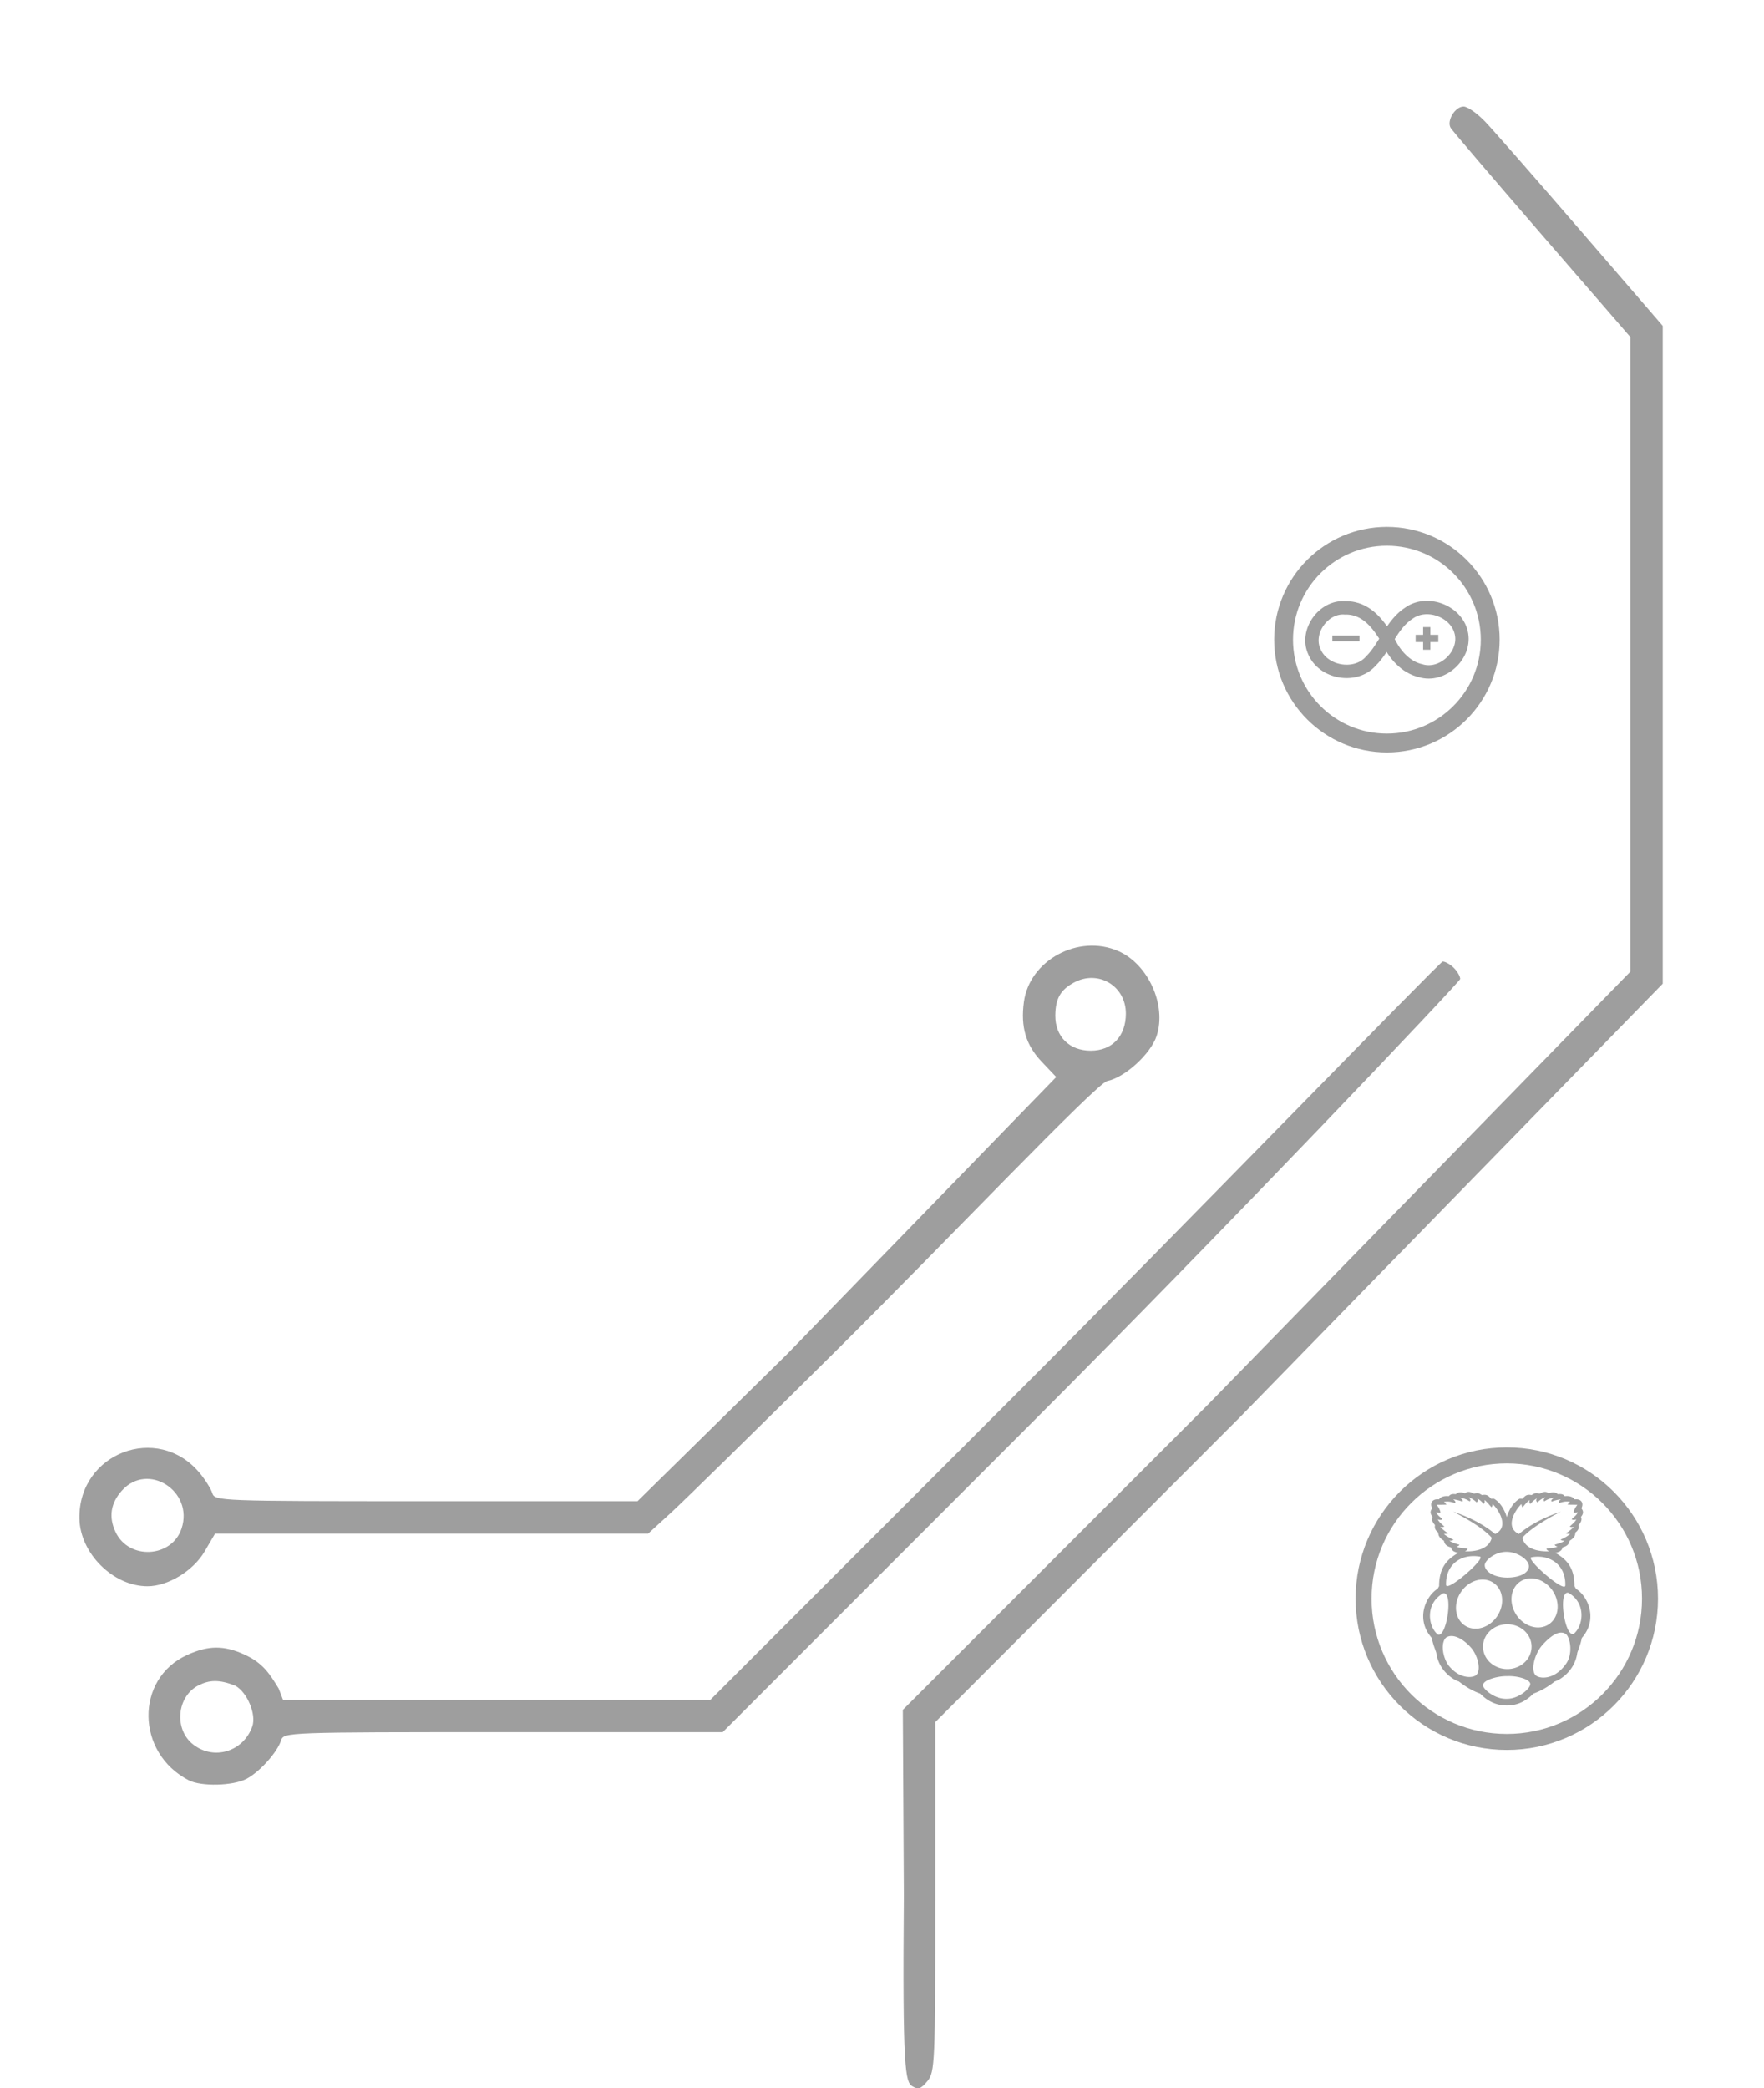<?xml version="1.0" encoding="UTF-8" standalone="no"?>
<svg
   xmlns:dc="http://purl.org/dc/elements/1.1/"
   xmlns:cc="http://creativecommons.org/ns#"
   xmlns:rdf="http://www.w3.org/1999/02/22-rdf-syntax-ns#"
   xmlns:svg="http://www.w3.org/2000/svg"
   xmlns="http://www.w3.org/2000/svg"
   xmlns:sodipodi="http://sodipodi.sourceforge.net/DTD/sodipodi-0.dtd"
   xmlns:inkscape="http://www.inkscape.org/namespaces/inkscape"
   width="358.141mm"
   height="423.818mm"
   viewBox="0 0 358.141 423.818"
   version="1.1"
   id="svg1897"
   sodipodi:docname="test - Copy (2).svg"
   inkscape:version="1.0 (4035a4fb49, 2020-05-01)">
  <defs
     id="defs1891">
    <mask
       id="mask-powermask-path-effect1701"
       maskUnits="userSpaceOnUse">
      <path
         d="M -165.311,-115.161 H 141.141 v 358.354 h -306.453 z"
         style="fill:#ffffff;fill-opacity:1"
         id="mask-powermask-path-effect1701_box" />
      <path
         d="m 98.402,-114.16 c -0.699,0.014 -1.249,0.41 -1.848,1.01 -0.555,0.555 -1.01,1.606 -1.01,2.335 0,0.729 8.33,10.945 18.513,22.703 l 18.513,21.378 V -0.626 65.483 L 69.457,128.616 6.345,191.748 c 0.581,17.741 0.153,33.913 2.163,46.097 0.63,3.817 5.329,4.348 5.329,4.348 0.449,-17.014 0.073,-30.649 0.081,-47.951 L 77.029,131.135 140.141,68.027 140.128,-0.557 140.114,-69.141 120.647,-91.65 v 0 C 105.296,-109.401 100.897,-114.212 98.4,-114.16 Z M 21.312,60.033 c -4.169,-0.003 -8.257,1.724 -10.987,4.969 -4.854,5.769 -4.655,14.175 0.46,19.407 l 2.597,2.656 -30.231,30.24 -30.232,30.24 h -44.291 -44.291 l -1.053,-2.541 c -1.366,-3.299 -5.127,-6.421 -9.206,-7.643 -12.887,-3.861 -23.829,12.154 -15.461,22.63 3.595,4.5 7.333,6.229 12.622,5.839 5.141,-0.379 9.728,-3.42 11.841,-7.85 l 1.365,-2.861 h 45.481 45.481 l 33.277,-33.239 C 12.94,97.65 22.479,88.639 23.872,88.639 c 2.932,0 6.547,-2.206 9.099,-5.551 5.078,-6.658 2.952,-17.003 -4.344,-21.135 -2.284,-1.294 -4.814,-1.918 -7.315,-1.92 z m 73.009,3.362 c -1.166,0 -22.246,20.521 -64.835,63.112 l -63.108,63.112 h -43.913 -43.913 l -0.572,-1.893 c -0.731,-2.419 -4.355,-6.329 -7.284,-7.859 -1.25,-0.653 -3.817,-1.188 -5.707,-1.188 -14.586,0 -20.469,18.103 -8.594,26.449 6.97,4.899 17.429,2.394 20.965,-5.021 l 1.39,-2.915 h 45.062 45.061 L 33.47,132.615 C 68.999,97.097 98.068,67.447 98.068,66.726 c 0,-0.721 -0.454,-1.766 -1.01,-2.322 -0.555,-0.555 -1.787,-1.01 -2.737,-1.01 z M 21.075,67.094 c 1.64,-0.003 3.321,0.691 4.931,2.09 3.791,3.292 3.172,9.227 -1.198,11.487 -3.542,1.832 -5.687,1.52 -8.43,-1.223 -3.029,-3.029 -3.242,-6.669 -0.566,-9.663 1.596,-1.787 3.404,-2.686 5.263,-2.69 z M -149.771,144.18 c 3.709,-0.089 7.172,2.747 7.172,7.15 0,4.104 -3.049,7.153 -7.153,7.153 -6.53,0 -9.682,-7.834 -4.926,-12.242 1.485,-1.376 3.221,-2.021 4.907,-2.061 z m 14.543,41.704 c 3.612,-0.052 6.934,2.759 6.934,7.287 0,7.232 -8.74,9.937 -13.227,4.093 -1.674,-2.181 -1.274,-6.498 0.814,-8.778 1.614,-1.762 3.586,-2.575 5.478,-2.602 z"
         style="fill:none;fill-opacity:1;stroke:#000000;stroke-width:3;stroke-miterlimit:4;stroke-dasharray:none;stroke-opacity:0.992"
         id="path1699"
         sodipodi:nodetypes="cssccccccscccccccsccsccccccccssscccccsssssscccccssscccccssscsssscssssssssss" />
    </mask>
    <clipPath
       clipPathUnits="userSpaceOnUse"
       id="clipPath2533">
      <g
         id="g2539"
         style="display:none">
        <path
           style="color:#000000;font-style:normal;font-variant:normal;font-weight:normal;font-stretch:normal;font-size:medium;line-height:normal;font-family:sans-serif;font-variant-ligatures:normal;font-variant-position:normal;font-variant-caps:normal;font-variant-numeric:normal;font-variant-alternates:normal;font-variant-east-asian:normal;font-feature-settings:normal;font-variation-settings:normal;text-indent:0;text-align:start;text-decoration:none;text-decoration-line:none;text-decoration-style:solid;text-decoration-color:#000000;letter-spacing:normal;word-spacing:normal;text-transform:none;writing-mode:lr-tb;direction:ltr;text-orientation:mixed;dominant-baseline:auto;baseline-shift:baseline;text-anchor:start;white-space:normal;shape-padding:0;shape-margin:0;inline-size:0;clip-rule:nonzero;display:inline;overflow:visible;visibility:visible;isolation:auto;mix-blend-mode:normal;color-interpolation:sRGB;color-interpolation-filters:linearRGB;solid-color:#000000;solid-opacity:1;vector-effect:none;fill:#000000;fill-opacity:1;fill-rule:nonzero;stroke:none;stroke-width:0;stroke-linecap:butt;stroke-linejoin:miter;stroke-miterlimit:4;stroke-dasharray:none;stroke-dashoffset:0;stroke-opacity:1;color-rendering:auto;image-rendering:auto;shape-rendering:auto;text-rendering:auto;enable-background:accumulate;stop-color:#000000;stop-opacity:1"
           d="m 98.402,-114.16 c -0.699,0.014 -1.249,0.41 -1.848,1.01 -0.555,0.555 -1.01,1.606 -1.01,2.335 0,0.729 8.33,10.945 18.513,22.703 l 18.513,21.378 V -0.626 65.483 L 69.457,128.616 6.345,191.748 c 0.581,17.741 0.153,33.913 2.163,46.097 0.63,3.817 5.329,4.348 5.329,4.348 0.449,-17.014 0.073,-30.649 0.081,-47.951 L 77.03,131.135 140.141,68.027 140.128,-0.557 140.114,-69.141 120.647,-91.65 v 0 C 105.296,-109.401 100.897,-114.212 98.4,-114.16 Z M 21.312,60.033 c -4.169,-0.003 -8.257,1.724 -10.987,4.969 -4.854,5.769 -4.655,14.175 0.46,19.407 l 2.597,2.656 -30.231,30.24 -30.232,30.24 h -44.291 -44.291 l -1.053,-2.541 c -1.366,-3.299 -5.127,-6.421 -9.206,-7.643 -12.887,-3.861 -23.829,12.154 -15.461,22.63 3.595,4.5 7.333,6.229 12.622,5.839 5.141,-0.379 9.728,-3.42 11.841,-7.85 l 1.365,-2.861 h 45.481 45.481 l 33.277,-33.239 c 24.256,-24.228 33.795,-33.239 35.188,-33.239 2.932,0 6.547,-2.206 9.099,-5.551 5.078,-6.658 2.952,-17.003 -4.344,-21.135 -2.284,-1.294 -4.814,-1.918 -7.315,-1.92 z m 73.009,3.362 c -1.166,0 -22.246,20.521 -64.835,63.112 l -63.108,63.112 h -43.913 -43.913 l -0.572,-1.893 c -0.731,-2.419 -4.355,-6.329 -7.284,-7.859 -1.25,-0.653 -3.817,-1.188 -5.707,-1.188 -14.586,0 -20.469,18.103 -8.594,26.449 6.97,4.899 17.429,2.394 20.965,-5.021 l 1.39,-2.915 h 45.062 45.061 l 64.597,-64.577 c 35.529,-35.517 64.597,-65.168 64.597,-65.889 0,-0.721 -0.454,-1.766 -1.01,-2.322 -0.555,-0.555 -1.787,-1.01 -2.737,-1.01 z m -73.246,3.7 c 1.64,-0.003 3.321,0.691 4.931,2.09 3.791,3.292 3.172,9.227 -1.198,11.487 -3.542,1.832 -5.687,1.52 -8.43,-1.223 -3.029,-3.029 -3.242,-6.669 -0.566,-9.663 1.596,-1.787 3.404,-2.686 5.263,-2.69 z M -149.771,144.18 c 3.709,-0.089 7.172,2.747 7.172,7.15 0,4.104 -3.049,7.153 -7.153,7.153 -6.53,0 -9.682,-7.834 -4.926,-12.242 1.485,-1.376 3.221,-2.021 4.907,-2.061 z m 14.543,41.704 c 3.612,-0.052 6.934,2.759 6.934,7.287 0,7.232 -8.74,9.937 -13.227,4.093 -1.674,-2.181 -1.274,-6.498 0.814,-8.778 1.614,-1.762 3.586,-2.575 5.478,-2.602 z"
           id="path2535" />
        <path
           style="color:#000000;font-style:normal;font-variant:normal;font-weight:normal;font-stretch:normal;font-size:medium;line-height:normal;font-family:sans-serif;font-variant-ligatures:normal;font-variant-position:normal;font-variant-caps:normal;font-variant-numeric:normal;font-variant-alternates:normal;font-variant-east-asian:normal;font-feature-settings:normal;font-variation-settings:normal;text-indent:0;text-align:start;text-decoration:none;text-decoration-line:none;text-decoration-style:solid;text-decoration-color:#000000;letter-spacing:normal;word-spacing:normal;text-transform:none;writing-mode:lr-tb;direction:ltr;text-orientation:mixed;dominant-baseline:auto;baseline-shift:baseline;text-anchor:start;white-space:normal;shape-padding:0;shape-margin:0;inline-size:0;clip-rule:nonzero;display:inline;overflow:visible;visibility:visible;isolation:auto;mix-blend-mode:normal;color-interpolation:sRGB;color-interpolation-filters:linearRGB;solid-color:#000000;solid-opacity:1;vector-effect:none;fill:#000000;fill-opacity:1;fill-rule:nonzero;stroke:none;stroke-width:0;stroke-linecap:butt;stroke-linejoin:miter;stroke-miterlimit:4;stroke-dasharray:none;stroke-dashoffset:0;stroke-opacity:1;color-rendering:auto;image-rendering:auto;shape-rendering:auto;text-rendering:auto;enable-background:accumulate;stop-color:#000000;stop-opacity:1"
           d="m 98.4,-114.176 v 0.002 c -0.704,0.015 -1.258,0.412 -1.857,1.012 -0.559,0.559 -1.016,1.612 -1.016,2.348 0,0.053 0.034,0.133 0.098,0.252 0.064,0.118 0.159,0.273 0.283,0.459 0.248,0.373 0.614,0.878 1.084,1.5 0.94,1.244 2.299,2.956 3.977,5.014 3.356,4.115 7.985,9.609 13.076,15.488 l 18.508,21.373 V -0.627 65.477 L 69.445,128.604 6.328,191.742 v 0.006 c 0.581,17.74 0.153,33.913 2.164,46.1 0.316,1.915 1.654,3.006 2.91,3.617 1.256,0.611 2.434,0.744 2.434,0.744 l 0.018,0.002 v -0.018 c 0.449,-17.012 0.072,-30.646 0.08,-47.943 L 77.041,131.146 140.158,68.033 140.145,-0.557 140.131,-69.146 120.658,-91.66 c -7.675,-8.875 -12.612,-14.516 -15.943,-17.932 -1.666,-1.708 -2.931,-2.86 -3.936,-3.582 -1.004,-0.722 -1.748,-1.014 -2.377,-1.002 -4.39e-4,1e-5 -0.002,-1e-5 -0.002,0 z m 0,0.031 h 0.002 c 0.619,-0.012 1.358,0.276 2.359,0.996 1.002,0.72 2.265,1.871 3.93,3.578 3.33,3.415 8.268,9.055 15.943,17.93 l 19.463,22.506 0.014,68.578 0.014,68.578 L 77.018,131.123 13.902,194.236 v 0.006 c -0.008,17.294 0.366,30.927 -0.082,47.93 -0.019,-0.002 -1.164,-0.133 -2.404,-0.736 C 10.165,240.827 8.837,239.744 8.523,237.842 6.514,225.662 6.942,209.493 6.361,191.754 L 69.469,128.627 132.586,65.49 V -0.627 -66.74 l -18.518,-21.383 c -5.091,-5.879 -9.719,-11.372 -13.074,-15.486 -1.678,-2.057 -3.037,-3.77 -3.977,-5.014 -0.47,-0.622 -0.835,-1.126 -1.082,-1.498 -0.124,-0.186 -0.218,-0.338 -0.281,-0.455 -0.063,-0.117 -0.094,-0.2 -0.094,-0.238 0,-0.722 0.453,-1.773 1.004,-2.324 0.598,-0.598 1.143,-0.991 1.836,-1.006 z M 21.312,60.018 c -4.173,-0.003 -8.267,1.724 -11,4.973 -4.859,5.775 -4.66,14.192 0.461,19.43 l 2.586,2.643 -30.221,30.23 -30.227,30.234 h -44.283 -44.281 l -1.049,-2.531 c -1.369,-3.305 -5.131,-6.429 -9.215,-7.652 -12.901,-3.865 -23.856,12.167 -15.479,22.654 3.597,4.502 7.342,6.236 12.635,5.846 5.147,-0.379 9.738,-3.422 11.854,-7.857 l 1.361,-2.854 h 45.471 45.488 l 33.281,-33.244 C 0.823,109.775 9.273,101.467 14.863,96.186 c 2.795,-2.64 4.875,-4.525 6.344,-5.748 0.734,-0.611 1.317,-1.056 1.758,-1.35 0.441,-0.293 0.741,-0.434 0.906,-0.434 2.94,0 6.559,-2.208 9.113,-5.557 5.084,-6.666 2.955,-17.021 -4.35,-21.158 -2.282,-1.292 -4.808,-1.915 -7.307,-1.92 v -0.002 z m 0,0.031 c 2.499,0.002 5.025,0.626 7.307,1.918 7.287,4.127 9.412,14.462 4.34,21.111 -2.549,3.342 -6.164,5.545 -9.088,5.545 -0.183,0 -0.483,0.143 -0.926,0.438 -0.442,0.294 -1.023,0.742 -1.758,1.354 -1.47,1.224 -3.552,3.107 -6.348,5.748 -5.591,5.281 -14.04,13.591 -26.168,25.705 l -33.271,33.234 h -45.475 -45.49 l -1.369,2.871 c -2.11,4.424 -6.693,7.461 -11.828,7.84 -5.285,0.39 -9.015,-1.337 -12.607,-5.834 -8.359,-10.464 2.57,-26.46 15.443,-22.604 4.075,1.221 7.832,4.34 9.195,7.633 l 1.057,2.553 h 44.303 44.297 l 30.236,-30.246 30.242,-30.25 -2.607,-2.668 C 5.688,79.171 5.489,70.775 10.338,65.012 13.065,61.771 17.148,60.046 21.312,60.049 Z m 73.008,3.33 c -0.042,0 -0.098,0.02 -0.174,0.061 -0.076,0.041 -0.172,0.101 -0.287,0.182 -0.229,0.161 -0.536,0.404 -0.922,0.727 -0.772,0.645 -1.857,1.612 -3.26,2.906 C 86.872,69.843 82.796,73.74 77.426,78.967 66.686,89.421 50.769,105.199 29.475,126.494 l -63.104,63.107 h -43.906 -43.9 l -0.568,-1.881 c -0.367,-1.214 -1.458,-2.797 -2.822,-4.27 -1.365,-1.472 -3.004,-2.833 -4.471,-3.6 -1.255,-0.655 -3.821,-1.189 -5.713,-1.189 -7.3,0 -12.425,4.531 -14.236,10.105 -1.812,5.575 -0.31,12.196 5.633,16.373 6.979,4.905 17.448,2.398 20.988,-5.027 l 1.385,-2.906 h 45.053 45.066 l 64.604,-64.58 c 17.764,-17.759 33.913,-34.052 45.621,-45.994 5.854,-5.971 10.599,-10.855 13.879,-14.291 1.64,-1.718 2.915,-3.074 3.779,-4.023 0.432,-0.475 0.761,-0.847 0.982,-1.113 0.111,-0.133 0.195,-0.239 0.252,-0.318 0.028,-0.039 0.05,-0.071 0.064,-0.098 0.015,-0.026 0.023,-0.045 0.023,-0.062 0,-0.728 -0.456,-1.775 -1.016,-2.334 -0.561,-0.561 -1.793,-1.014 -2.748,-1.014 z m 0,0.031 c 0.945,0 2.176,0.456 2.727,1.006 0.551,0.551 1.004,1.596 1.004,2.311 0,0.005 -0.004,0.022 -0.018,0.047 -0.014,0.024 -0.035,0.057 -0.062,0.096 -0.056,0.078 -0.139,0.182 -0.25,0.314 -0.221,0.265 -0.552,0.639 -0.984,1.113 -0.864,0.949 -2.137,2.305 -3.777,4.023 -3.28,3.436 -8.025,8.32 -13.879,14.291 -11.708,11.942 -27.857,28.234 -45.621,45.992 l -64.592,64.572 H -76.188 -121.26 l -1.395,2.924 c -3.531,7.405 -13.979,9.907 -20.941,5.014 -5.932,-4.169 -7.427,-10.773 -5.619,-16.336 1.808,-5.563 6.919,-10.082 14.205,-10.082 1.886,0 4.454,0.535 5.699,1.186 1.462,0.764 3.098,2.122 4.461,3.592 1.363,1.47 2.451,3.053 2.814,4.258 l 0.576,1.904 h 43.924 43.92 l 63.113,-63.117 c 21.294,-21.296 37.212,-37.073 47.951,-47.527 5.37,-5.227 9.445,-9.124 12.25,-11.713 1.403,-1.295 2.487,-2.262 3.258,-2.906 0.385,-0.322 0.692,-0.562 0.92,-0.723 0.114,-0.08 0.209,-0.14 0.283,-0.18 0.074,-0.04 0.13,-0.059 0.16,-0.059 z m -73.246,3.668 c -1.864,0.004 -3.677,0.906 -5.275,2.695 -1.34,1.5 -1.957,3.163 -1.859,4.83 0.098,1.667 0.911,3.339 2.428,4.855 1.373,1.373 2.597,2.14 3.924,2.332 1.327,0.192 2.753,-0.189 4.525,-1.105 4.38,-2.265 5,-8.215 1.201,-11.514 -1.613,-1.401 -3.298,-2.097 -4.943,-2.094 z m 0,0.031 c 1.636,-0.003 3.313,0.689 4.922,2.086 3.783,3.286 3.165,9.206 -1.195,11.461 -1.769,0.915 -3.187,1.295 -4.504,1.104 -1.317,-0.191 -2.538,-0.954 -3.908,-2.324 -1.512,-1.512 -2.321,-3.176 -2.418,-4.834 -0.097,-1.658 0.518,-3.312 1.854,-4.807 1.594,-1.784 3.396,-2.682 5.25,-2.686 z M -149.771,144.164 c -1.69,0.041 -3.428,0.688 -4.916,2.066 -2.383,2.208 -2.785,5.276 -1.773,7.791 1.012,2.515 3.438,4.477 6.709,4.477 4.112,0 7.168,-3.056 7.168,-7.168 0,-4.412 -3.471,-7.255 -7.188,-7.166 z m 0.002,0.031 c 3.7,-0.089 7.154,2.739 7.154,7.135 0,4.096 -3.041,7.137 -7.137,7.137 -3.259,0 -5.672,-1.953 -6.68,-4.457 -1.008,-2.504 -0.608,-5.556 1.766,-7.756 1.482,-1.374 3.215,-2.018 4.896,-2.059 z m 14.541,41.674 c -1.896,0.027 -3.871,0.84 -5.488,2.605 -1.047,1.143 -1.67,2.797 -1.822,4.438 -0.152,1.64 0.165,3.267 1.006,4.361 2.247,2.927 5.562,3.715 8.314,2.863 2.752,-0.852 4.941,-3.342 4.941,-6.965 0,-4.536 -3.331,-7.355 -6.951,-7.303 z m 0,0.031 c 3.603,-0.052 6.918,2.751 6.918,7.271 0,3.61 -2.178,6.086 -4.918,6.934 -2.74,0.848 -6.04,0.067 -8.279,-2.85 -0.834,-1.086 -1.152,-2.708 -1,-4.342 0.152,-1.634 0.773,-3.279 1.814,-4.416 1.612,-1.76 3.577,-2.571 5.465,-2.598 z"
           id="path2537" />
      </g>
      <path
         class="powerclip"
         id="lpe_path-effect2541"
         d="M -169.327,-119.176 H 145.158 v 366.387 h -314.485 z m 267.728,5.016 c -0.699,0.014 -1.249,0.41 -1.848,1.01 -0.555,0.555 -1.01,1.606 -1.01,2.335 0,0.729 8.33,10.945 18.513,22.703 l 18.513,21.378 V -0.626 65.483 L 69.457,128.616 6.345,191.748 c 0.581,17.741 0.153,33.913 2.163,46.097 0.63,3.817 5.329,4.348 5.329,4.348 0.449,-17.014 0.073,-30.649 0.081,-47.951 L 77.03,131.135 140.141,68.027 140.128,-0.557 140.114,-69.141 120.647,-91.65 v 0 C 105.296,-109.401 100.897,-114.212 98.4,-114.16 Z M 21.312,60.033 c -4.169,-0.003 -8.257,1.724 -10.987,4.969 -4.854,5.769 -4.655,14.175 0.46,19.407 l 2.597,2.656 -30.231,30.24 -30.232,30.24 h -44.291 -44.291 l -1.053,-2.541 c -1.366,-3.299 -5.127,-6.421 -9.206,-7.643 -12.887,-3.861 -23.829,12.154 -15.461,22.63 3.595,4.5 7.333,6.229 12.622,5.839 5.141,-0.379 9.728,-3.42 11.841,-7.85 l 1.365,-2.861 h 45.481 45.481 l 33.277,-33.239 c 24.256,-24.228 33.795,-33.239 35.188,-33.239 2.932,0 6.547,-2.206 9.099,-5.551 5.078,-6.658 2.952,-17.003 -4.344,-21.135 -2.284,-1.294 -4.814,-1.918 -7.315,-1.92 z m 73.009,3.362 c -1.166,0 -22.246,20.521 -64.835,63.112 l -63.108,63.112 h -43.913 -43.913 l -0.572,-1.893 c -0.731,-2.419 -4.355,-6.329 -7.284,-7.859 -1.25,-0.653 -3.817,-1.188 -5.707,-1.188 -14.586,0 -20.469,18.103 -8.594,26.449 6.97,4.899 17.429,2.394 20.965,-5.021 l 1.39,-2.915 h 45.062 45.061 l 64.597,-64.577 c 35.529,-35.517 64.597,-65.168 64.597,-65.889 0,-0.721 -0.454,-1.766 -1.01,-2.322 -0.555,-0.555 -1.787,-1.01 -2.737,-1.01 z m -73.246,3.7 c -1.859,0.004 -3.667,0.903 -5.263,2.69 -2.676,2.995 -2.463,6.635 0.566,9.663 2.743,2.743 4.889,3.055 8.43,1.223 4.37,-2.26 4.989,-8.194 1.198,-11.487 -1.611,-1.399 -3.291,-2.093 -4.931,-2.09 z M -149.771,144.18 c -1.686,0.04 -3.422,0.685 -4.907,2.061 -4.756,4.408 -1.604,12.242 4.926,12.242 4.104,0 7.153,-3.049 7.153,-7.153 0,-4.404 -3.463,-7.239 -7.172,-7.15 z m 14.543,41.704 c -1.892,0.027 -3.863,0.839 -5.478,2.602 -2.088,2.28 -2.489,6.598 -0.814,8.778 4.486,5.843 13.227,3.139 13.227,-4.093 0,-4.528 -3.323,-7.339 -6.934,-7.287 z M 98.4,-114.176 v 0.002 c -0.704,0.015 -1.258,0.412 -1.857,1.012 -0.559,0.559 -1.016,1.612 -1.016,2.348 0,0.053 0.034,0.133 0.098,0.252 0.064,0.118 0.159,0.273 0.283,0.459 0.248,0.373 0.614,0.878 1.084,1.5 0.94,1.244 2.299,2.956 3.977,5.014 3.356,4.115 7.985,9.609 13.076,15.488 l 18.508,21.373 V -0.627 65.477 L 69.445,128.604 6.328,191.742 v 0.006 c 0.581,17.74 0.153,33.913 2.164,46.1 0.316,1.915 1.654,3.006 2.91,3.617 1.256,0.611 2.434,0.744 2.434,0.744 l 0.018,0.002 v -0.018 c 0.449,-17.012 0.072,-30.646 0.08,-47.943 L 77.041,131.146 140.158,68.033 140.145,-0.557 140.131,-69.146 120.658,-91.66 c -7.675,-8.875 -12.612,-14.516 -15.943,-17.932 -1.666,-1.708 -2.931,-2.86 -3.936,-3.582 -1.004,-0.722 -1.748,-1.014 -2.377,-1.002 -4.39e-4,1e-5 -0.002,-1e-5 -0.002,0 z m 0,0.031 v 5e-5 c -0.692,0.015 -1.238,0.408 -1.836,1.006 -0.551,0.551 -1.004,1.602 -1.004,2.324 0,0.038 0.031,0.121 0.094,0.238 0.063,0.117 0.158,0.269 0.281,0.455 0.247,0.372 0.612,0.876 1.082,1.498 0.94,1.244 2.299,2.956 3.977,5.014 3.355,4.115 7.983,9.608 13.074,15.486 l 18.518,21.383 V -0.627 65.49 L 69.469,128.627 6.361,191.754 c 0.58,17.739 0.152,33.908 2.162,46.088 0.314,1.902 1.642,2.985 2.893,3.594 1.241,0.604 2.386,0.734 2.404,0.736 0.448,-17.003 0.074,-30.635 0.082,-47.93 v -0.006 L 77.018,131.123 140.125,68.021 140.111,-0.557 140.098,-69.135 120.635,-91.641 c -7.675,-8.875 -12.613,-14.515 -15.943,-17.93 -1.665,-1.707 -2.928,-2.858 -3.93,-3.578 -1.001,-0.72 -1.741,-1.008 -2.359,-0.996 z M 21.312,60.018 c -4.173,-0.003 -8.267,1.724 -11,4.973 -4.859,5.775 -4.66,14.192 0.461,19.43 l 2.586,2.643 -30.221,30.23 -30.227,30.234 h -44.283 -44.281 l -1.049,-2.531 c -1.369,-3.305 -5.131,-6.429 -9.215,-7.652 -12.901,-3.865 -23.856,12.167 -15.479,22.654 3.597,4.502 7.342,6.236 12.635,5.846 5.147,-0.379 9.738,-3.422 11.854,-7.857 l 1.361,-2.854 h 45.471 45.488 l 33.281,-33.244 C 0.823,109.775 9.273,101.467 14.863,96.186 c 2.795,-2.64 4.875,-4.525 6.344,-5.748 0.734,-0.611 1.317,-1.056 1.758,-1.35 0.441,-0.293 0.741,-0.434 0.906,-0.434 2.94,0 6.559,-2.208 9.113,-5.557 5.084,-6.666 2.955,-17.021 -4.35,-21.158 -2.282,-1.292 -4.808,-1.915 -7.307,-1.92 v -0.002 z m 0,0.031 c -4.164,-0.003 -8.248,1.722 -10.975,4.963 -4.849,5.763 -4.65,14.159 0.459,19.385 l 2.607,2.668 -30.242,30.25 -30.236,30.246 h -44.297 -44.303 l -1.057,-2.553 c -1.364,-3.292 -5.121,-6.412 -9.195,-7.633 -12.873,-3.857 -23.802,12.139 -15.443,22.604 3.592,4.497 7.322,6.224 12.607,5.834 5.136,-0.379 9.718,-3.416 11.828,-7.84 l 1.369,-2.871 h 45.49 45.475 l 33.271,-33.234 C 0.8,109.753 9.249,101.444 14.84,96.162 c 2.796,-2.641 4.878,-4.524 6.348,-5.748 0.735,-0.612 1.315,-1.059 1.758,-1.354 0.442,-0.294 0.743,-0.438 0.926,-0.438 2.924,0 6.539,-2.203 9.088,-5.545 C 38.031,76.428 35.906,66.094 28.619,61.967 26.338,60.675 23.811,60.051 21.312,60.049 Z m 73.008,3.33 c -0.042,0 -0.098,0.02 -0.174,0.061 -0.076,0.041 -0.172,0.101 -0.287,0.182 -0.229,0.161 -0.536,0.404 -0.922,0.727 -0.772,0.645 -1.857,1.612 -3.26,2.906 C 86.872,69.843 82.796,73.74 77.426,78.967 66.686,89.421 50.769,105.199 29.475,126.494 l -63.104,63.107 h -43.906 -43.9 l -0.568,-1.881 c -0.367,-1.214 -1.458,-2.797 -2.822,-4.27 -1.365,-1.472 -3.004,-2.833 -4.471,-3.6 -1.255,-0.655 -3.821,-1.189 -5.713,-1.189 -7.3,0 -12.425,4.531 -14.236,10.105 -1.812,5.575 -0.31,12.196 5.633,16.373 6.979,4.905 17.448,2.398 20.988,-5.027 l 1.385,-2.906 h 45.053 45.066 l 64.604,-64.58 c 17.764,-17.759 33.913,-34.052 45.621,-45.994 5.854,-5.971 10.599,-10.855 13.879,-14.291 1.64,-1.718 2.915,-3.074 3.779,-4.023 0.432,-0.475 0.761,-0.847 0.982,-1.113 0.111,-0.133 0.195,-0.239 0.252,-0.318 0.028,-0.039 0.05,-0.071 0.064,-0.098 0.015,-0.026 0.023,-0.045 0.023,-0.062 0,-0.728 -0.456,-1.775 -1.016,-2.334 -0.561,-0.561 -1.793,-1.014 -2.748,-1.014 z m 0,0.031 v 5e-6 c -0.031,0 -0.086,0.019 -0.16,0.059 -0.074,0.04 -0.169,0.1 -0.283,0.18 -0.228,0.16 -0.535,0.401 -0.92,0.723 -0.771,0.644 -1.855,1.612 -3.258,2.906 -2.805,2.589 -6.88,6.486 -12.25,11.713 C 66.71,89.444 50.792,105.222 29.498,126.518 l -63.113,63.117 h -43.92 -43.924 l -0.576,-1.904 c -0.364,-1.205 -1.452,-2.788 -2.814,-4.258 -1.363,-1.47 -2.999,-2.828 -4.461,-3.592 -1.245,-0.65 -3.813,-1.186 -5.699,-1.186 -7.286,0 -12.397,4.519 -14.205,10.082 -1.808,5.563 -0.313,12.167 5.619,16.336 6.962,4.893 17.41,2.392 20.941,-5.014 l 1.395,-2.924 h 45.072 45.055 L 33.459,132.604 C 51.223,114.845 67.372,98.554 79.08,86.611 84.934,80.64 89.679,75.756 92.959,72.32 c 1.64,-1.718 2.913,-3.074 3.777,-4.023 0.432,-0.474 0.763,-0.848 0.984,-1.113 0.111,-0.133 0.194,-0.237 0.25,-0.314 0.028,-0.039 0.049,-0.071 0.062,-0.096 0.014,-0.024 0.018,-0.042 0.018,-0.047 0,-0.715 -0.453,-1.759 -1.004,-2.311 -0.55,-0.55 -1.782,-1.006 -2.727,-1.006 z m -73.246,3.668 c -1.864,0.004 -3.677,0.906 -5.275,2.695 -1.34,1.5 -1.957,3.163 -1.859,4.83 0.098,1.667 0.911,3.339 2.428,4.855 1.373,1.373 2.597,2.14 3.924,2.332 1.327,0.192 2.753,-0.189 4.525,-1.105 4.38,-2.265 5,-8.215 1.201,-11.514 -1.613,-1.401 -3.298,-2.097 -4.943,-2.094 z m 0,0.031 c -1.854,0.004 -3.656,0.901 -5.25,2.686 -1.336,1.495 -1.951,3.148 -1.854,4.807 0.097,1.658 0.906,3.322 2.418,4.834 1.37,1.37 2.591,2.133 3.908,2.324 1.317,0.191 2.734,-0.189 4.504,-1.104 4.36,-2.255 4.978,-8.175 1.195,-11.461 -1.608,-1.397 -3.286,-2.089 -4.922,-2.086 z M -149.771,144.164 c -1.69,0.041 -3.428,0.688 -4.916,2.066 -2.383,2.208 -2.785,5.276 -1.773,7.791 1.012,2.515 3.438,4.477 6.709,4.477 4.112,0 7.168,-3.056 7.168,-7.168 0,-4.412 -3.471,-7.255 -7.188,-7.166 z m 0.002,0.031 c -1.682,0.04 -3.414,0.685 -4.896,2.059 -2.373,2.2 -2.773,5.252 -1.766,7.756 1.008,2.504 3.421,4.457 6.68,4.457 4.096,0 7.137,-3.041 7.137,-7.137 0,-4.395 -3.454,-7.223 -7.154,-7.135 z m 14.541,41.674 c -1.896,0.027 -3.871,0.84 -5.488,2.605 -1.047,1.143 -1.67,2.797 -1.822,4.438 -0.152,1.64 0.165,3.267 1.006,4.361 2.247,2.927 5.562,3.715 8.314,2.863 2.752,-0.852 4.941,-3.342 4.941,-6.965 0,-4.536 -3.331,-7.355 -6.951,-7.303 z m 0,0.031 c -1.887,0.027 -3.853,0.838 -5.465,2.598 -1.041,1.137 -1.663,2.782 -1.814,4.416 -0.152,1.634 0.166,3.256 1,4.342 2.239,2.917 5.54,3.697 8.279,2.85 2.74,-0.848 4.918,-3.324 4.918,-6.934 0,-4.52 -3.315,-7.323 -6.918,-7.271 z" />
    </clipPath>
  </defs>
  <sodipodi:namedview
     id="base"
     pagecolor="#ffffff"
     bordercolor="#666666"
     borderopacity="1.0"
     inkscape:pageopacity="0.0"
     inkscape:pageshadow="2"
     inkscape:zoom="0.69999999"
     inkscape:cx="732.17433"
     inkscape:cy="800.64776"
     inkscape:document-units="mm"
     inkscape:current-layer="layer1"
     inkscape:document-rotation="0"
     showgrid="false"
     fit-margin-top="0"
     fit-margin-left="0"
     fit-margin-right="0"
     fit-margin-bottom="0"
     inkscape:window-width="1920"
     inkscape:window-height="1001"
     inkscape:window-x="-9"
     inkscape:window-y="-9"
     inkscape:window-maximized="1" />
  <g
     inkscape:label="Layer 1"
     inkscape:groupmode="layer"
     id="layer1"
     transform="translate(228.797,138.203)">
    <g
       id="g4918"
       transform="translate(157.646,-42.544)">
      <ellipse
         ry="29.074"
         rx="29.074"
         cy="228.784"
         cx="-80.522"
         id="path1305-3-4"
         style="fill:none;fill-opacity:1;stroke:#000000;stroke-width:3.245;stroke-miterlimit:4;stroke-dasharray:none;stroke-opacity:0.38" />
      <path
         id="path833-0"
         style="fill:#000000;fill-opacity:0.38;stroke-width:0.061"
         d="m -88.306,207.107 c -0.219,0.007 -0.455,0.088 -0.723,0.299 -0.656,-0.253 -1.292,-0.341 -1.861,0.174 -0.878,-0.114 -1.164,0.121 -1.38,0.396 -0.193,-0.004 -1.443,-0.198 -2.016,0.657 -1.441,-0.17 -1.896,0.847 -1.38,1.796 -0.294,0.455 -0.599,0.905 0.089,1.774 -0.243,0.484 -0.093,1.008 0.481,1.643 -0.151,0.68 0.146,1.159 0.68,1.533 -0.1,0.93 0.853,1.471 1.138,1.664 0.109,0.542 0.337,1.054 1.425,1.336 0.179,0.808 0.834,0.947 1.467,1.117 -2.094,1.217 -3.889,2.818 -3.877,6.746 l -0.307,0.547 c -2.401,1.46 -4.56,6.152 -1.183,9.966 0.221,1.194 0.591,2.051 0.92,3 0.493,3.824 3.708,5.615 4.556,5.826 1.243,0.947 2.566,1.845 4.358,2.474 1.689,1.741 3.518,2.405 5.357,2.404 0.027,-2e-5 0.054,2.3e-4 0.081,0 1.839,0.002 3.668,-0.663 5.357,-2.404 1.791,-0.629 3.115,-1.527 4.358,-2.474 0.848,-0.212 4.064,-2.002 4.556,-5.826 0.329,-0.949 0.699,-1.806 0.92,-3 3.377,-3.814 1.218,-8.506 -1.183,-9.966 l -0.307,-0.547 c 0.012,-3.928 -1.783,-5.53 -3.877,-6.746 0.633,-0.17 1.288,-0.309 1.467,-1.117 1.088,-0.283 1.316,-0.794 1.425,-1.336 0.285,-0.193 1.237,-0.734 1.138,-1.664 0.533,-0.374 0.831,-0.853 0.68,-1.533 0.573,-0.635 0.724,-1.159 0.481,-1.643 0.688,-0.868 0.383,-1.318 0.089,-1.774 0.516,-0.949 0.061,-1.967 -1.38,-1.796 -0.573,-0.855 -1.823,-0.661 -2.016,-0.657 -0.216,-0.274 -0.502,-0.51 -1.38,-0.396 -0.569,-0.515 -1.205,-0.427 -1.861,-0.174 -0.779,-0.615 -1.295,-0.122 -1.883,0.064 -0.943,-0.308 -1.159,0.114 -1.622,0.286 -1.028,-0.217 -1.341,0.256 -1.834,0.755 l -0.574,-0.011 c -1.551,0.914 -2.322,2.776 -2.595,3.733 -0.273,-0.957 -1.042,-2.819 -2.593,-3.733 l -0.574,0.011 c -0.493,-0.499 -0.806,-0.973 -1.834,-0.755 -0.463,-0.172 -0.679,-0.594 -1.622,-0.286 -0.386,-0.122 -0.742,-0.376 -1.16,-0.363 z m 0.055,1.098 c 0.788,0.292 1.194,0.668 1.621,1.04 0.145,-0.195 0.368,-0.339 0.099,-0.81 0.559,0.322 0.981,0.702 1.292,1.128 0.346,-0.22 0.206,-0.522 0.208,-0.799 0.581,0.473 0.95,0.976 1.402,1.468 0.091,-0.066 0.171,-0.291 0.241,-0.646 1.387,1.345 3.346,4.734 0.504,6.078 -2.418,-1.996 -5.307,-3.446 -8.509,-4.534 4.116,2.122 6.508,3.839 7.819,5.301 -0.671,2.691 -4.173,2.813 -5.454,2.738 0.262,-0.122 0.481,-0.268 0.559,-0.493 -0.321,-0.228 -1.461,-0.024 -2.256,-0.471 0.306,-0.063 0.449,-0.125 0.591,-0.35 -0.751,-0.24 -1.561,-0.446 -2.037,-0.843 0.257,0.003 0.497,0.057 0.832,-0.175 -0.673,-0.363 -1.391,-0.65 -1.949,-1.205 0.348,-0.008 0.723,-0.004 0.832,-0.131 -0.616,-0.382 -1.136,-0.806 -1.566,-1.27 0.487,0.059 0.693,0.008 0.81,-0.077 -0.466,-0.477 -1.055,-0.88 -1.336,-1.467 0.362,0.125 0.692,0.172 0.931,-0.011 -0.158,-0.357 -0.836,-0.567 -1.227,-1.402 0.381,0.037 0.784,0.083 0.865,0 -0.177,-0.72 -0.48,-1.125 -0.778,-1.544 0.815,-0.012 2.049,0.003 1.993,-0.066 l -0.504,-0.515 c 0.796,-0.214 1.61,0.034 2.201,0.219 0.265,-0.209 -0.004,-0.474 -0.329,-0.745 0.676,0.09 1.288,0.246 1.84,0.46 0.295,-0.266 -0.192,-0.533 -0.427,-0.799 1.045,0.198 1.487,0.477 1.927,0.756 0.319,-0.306 0.018,-0.566 -0.197,-0.832 z m 15.553,0 c -0.215,0.266 -0.516,0.526 -0.197,0.832 0.44,-0.279 0.882,-0.557 1.927,-0.756 -0.235,0.266 -0.722,0.533 -0.427,0.799 0.552,-0.214 1.164,-0.37 1.84,-0.46 -0.324,0.27 -0.594,0.535 -0.329,0.745 0.591,-0.185 1.405,-0.433 2.201,-0.219 l -0.504,0.515 c -0.056,0.069 1.178,0.054 1.993,0.066 -0.297,0.419 -0.601,0.824 -0.778,1.544 0.081,0.083 0.485,0.037 0.865,0 -0.39,0.834 -1.068,1.045 -1.227,1.402 0.238,0.183 0.569,0.136 0.931,0.011 -0.281,0.588 -0.871,0.991 -1.336,1.468 0.118,0.085 0.323,0.135 0.81,0.077 -0.43,0.464 -0.95,0.889 -1.566,1.27 0.109,0.128 0.484,0.123 0.832,0.131 -0.558,0.554 -1.276,0.842 -1.949,1.205 0.336,0.233 0.575,0.179 0.832,0.175 -0.476,0.397 -1.286,0.604 -2.037,0.843 0.143,0.225 0.286,0.287 0.591,0.35 -0.795,0.447 -1.935,0.243 -2.256,0.471 0.078,0.225 0.296,0.371 0.559,0.493 -1.28,0.075 -4.782,-0.047 -5.454,-2.738 1.311,-1.462 3.703,-3.179 7.819,-5.301 -3.202,1.088 -6.091,2.538 -8.509,4.534 -2.843,-1.344 -0.883,-4.733 0.504,-6.078 0.07,0.355 0.15,0.58 0.241,0.646 0.452,-0.491 0.82,-0.995 1.402,-1.467 0.002,0.278 -0.138,0.579 0.208,0.799 0.312,-0.426 0.733,-0.806 1.292,-1.128 -0.269,0.472 -0.046,0.615 0.099,0.81 0.427,-0.372 0.833,-0.749 1.621,-1.04 z m -8.052,11.083 c 0.071,-0.002 0.142,-0.002 0.213,3.7e-4 2.016,-0.022 4.512,1.504 4.502,2.942 -0.008,1.269 -1.753,2.297 -4.486,2.277 -2.677,-0.032 -4.479,-1.291 -4.473,-2.521 0.006,-0.981 2.051,-2.649 4.245,-2.699 z m -6.477,0.855 c 0.398,0.002 0.806,0.038 1.222,0.108 1.402,0.236 -6.72,7.328 -6.846,5.746 -0.114,-3.676 2.386,-5.872 5.623,-5.854 z m 12.961,0.121 c 3.237,-0.018 5.737,2.178 5.623,5.854 -0.125,1.582 -8.248,-5.51 -6.846,-5.746 0.416,-0.07 0.825,-0.106 1.222,-0.108 z m -1.338,4.404 a 5.217,4.422 55.966 0 1 3.597,9.334 5.217,4.422 55.966 0 1 -5.753,-8.705 5.217,4.422 55.966 0 1 2.155,-0.629 z m -9.825,0.242 a 4.422,5.217 34.034 0 1 2.155,0.629 4.422,5.217 34.034 1 1 -5.753,8.705 4.422,5.217 34.034 0 1 3.597,-9.334 z m 17.237,2.67 c 0.062,-0.002 0.127,0.007 0.196,0.026 3.66,2.09 3.024,6.74 1.05,8.327 -1.738,0.772 -3.164,-8.321 -1.246,-8.353 z m -25.095,0.121 c 1.918,0.032 0.492,9.126 -1.246,8.353 -1.974,-1.588 -2.61,-6.238 1.05,-8.327 0.069,-0.019 0.134,-0.027 0.196,-0.026 z m 12.853,6.278 a 4.93,4.546 0 0 1 4.943,4.546 4.93,4.546 0 1 1 -9.86,0 4.93,4.546 0 0 1 4.917,-4.546 z m 10.91,1.693 c 0.385,-0.011 0.746,0.098 1.071,0.349 0.875,0.872 1.389,4.156 -0.144,6.122 -2.11,2.928 -4.967,3.042 -6.031,2.226 -1.113,-1.05 -0.263,-4.309 1.262,-6.096 1.309,-1.478 2.687,-2.572 3.842,-2.602 z m -22.286,0.696 c 1.271,-0.026 2.831,0.978 4.095,2.445 1.41,1.699 2.053,4.684 0.876,5.563 -1.113,0.672 -3.817,0.395 -5.739,-2.366 -1.296,-2.316 -1.129,-4.674 -0.219,-5.366 0.298,-0.181 0.631,-0.269 0.987,-0.277 z m 11.789,8.133 c 1.924,0.012 4.26,0.705 4.265,1.606 0.033,0.933 -2.41,3.042 -4.775,3.001 -2.449,0.106 -4.85,-2.006 -4.819,-2.738 -0.037,-1.073 2.982,-1.911 4.95,-1.862 0.124,-0.005 0.25,-0.007 0.379,-0.007 z" />
    </g>
    <g
       id="g4904"
       transform="translate(237.922,-227.266)">
      <ellipse
         style="fill:none;fill-opacity:1;stroke:#000000;stroke-width:3.827;stroke-miterlimit:4;stroke-dasharray:none;stroke-opacity:0.38"
         id="path1305-1"
         cx="-185.138"
         cy="218.88"
         rx="20.975"
         ry="20.975" />
      <path
         style="fill:#000000;stroke:#000000;stroke-opacity:0.38"
         id="path889-4"
         stroke-width="1.471"
         d="m -179.302,218.629 h 4.597 m -2.344,-2.298 v 4.597" />
      <path
         d="m -193.643,212.424 c -4.371,-0.348 -8.044,4.826 -6.251,8.825 1.747,4.339 8.32,5.516 11.445,2.041 3.029,-2.969 4.197,-7.538 7.906,-9.882 3.769,-2.574 9.837,-0.143 10.572,4.431 0.717,4.38 -4.004,8.641 -8.274,7.354 -3.158,-0.712 -5.424,-3.411 -6.711,-6.251 -1.586,-2.712 -3.659,-5.608 -6.895,-6.343 -0.575,-0.131 -1.168,-0.182 -1.756,-0.181 z"
         stroke-width="2.712"
         id="path885-4"
         style="fill:none;stroke:#000000;stroke-opacity:0.38" />
      <path
         style="fill:#000000;stroke:#000000;stroke-opacity:0.38"
         id="path887-5"
         stroke-width="1.149"
         d="m -196.217,218.629 h 5.516" />
    </g>
    <path
       style="fill:#000000;fill-opacity:0.38;stroke:none;stroke-width:4.522;stroke-miterlimit:2.5;stroke-dasharray:none;stroke-opacity:0.309"
       d="m 72.749,-113.494 c 1.622,1.696 10.393,11.71 19.492,22.253 l 16.544,19.17 V -5.317 61.437 l -86.018,88.155 -61.677,61.697 v 35.469 c 0,33.87 -0.072,35.556 -1.593,37.41 -1.298,1.581 -1.87,1.772 -3.084,1.03 -1.399,-0.856 -2,-3.225 -1.702,-38.651 l -0.212,-37.739 L 16.182,147.133 102.206,59 V -5.406 -69.811 l -17.936,-20.711 c -9.865,-11.391 -18.208,-21.166 -18.541,-21.722 -0.858,-1.433 0.897,-4.334 2.622,-4.334 0.797,0 2.776,1.388 4.398,3.084 z M -1.758,54.817 c 6.084,2.649 9.848,10.974 7.787,17.221 -1.205,3.65 -6.412,8.405 -10.02,9.15 -2.214,0.457 -32.76,32.635 -55.478,55.163 -15.604,15.474 -30.477,30.058 -33.051,32.409 l -4.679,4.275 h -43.967 -43.967 l -2.122,3.622 c -2.314,3.948 -7.436,7.069 -11.603,7.069 -6.985,0 -13.711,-6.707 -13.818,-13.777 -0.2,-13.263 15.855,-19.383 24.354,-9.283 1.153,1.371 2.333,3.234 2.62,4.141 0.515,1.623 1.207,1.649 43.436,1.648 l 42.913,-0.002 30.329,-29.809 54.67,-56.267 -2.952,-3.108 c -3.21,-3.379 -4.297,-7.025 -3.614,-12.12 1.138,-8.487 11.085,-13.85 19.163,-10.333 z m -8.958,6.369 c -2.764,1.472 -3.797,3.278 -3.826,6.688 -0.036,4.289 2.848,7.158 7.194,7.158 4.352,0 7.133,-2.938 7.133,-7.535 0,-5.592 -5.569,-8.938 -10.502,-6.311 z M -204.026,164.278 c -2.319,2.567 -2.754,5.401 -1.301,8.464 2.707,5.704 11.424,5.221 13.392,-0.742 2.505,-7.592 -6.826,-13.55 -12.092,-7.721 z M 66.375,58.232 c 0.711,0.711 1.292,1.723 1.292,2.249 0,0.526 -47.298,50.378 -87.039,90.132 l -62.697,62.717 H -126.634 c -43.883,0 -44.573,0.025 -45.088,1.649 -0.775,2.442 -4.391,6.465 -7.046,7.837 -2.763,1.429 -9.186,1.582 -11.716,0.279 -10.75,-5.536 -10.929,-20.612 -0.303,-25.437 4.321,-1.962 7.474,-1.976 11.664,-0.052 3.754,1.724 5.097,3.928 6.912,6.884 l 0.859,2.26 h 43.402 43.402 l 61.673,-61.677 C 11.046,111.153 63.577,56.94 64.111,56.94 c 0.534,0 1.553,0.582 2.264,1.292 z M -188.531,203.848 c -4.377,2.264 -4.971,8.9 -1.072,11.968 4.204,3.307 10.202,1.491 12.025,-3.639 0.864,-2.432 -1.027,-6.957 -3.461,-8.279 -3.274,-1.281 -5.231,-1.189 -7.492,-0.049 z"
       id="path2958"
       sodipodi:nodetypes="sscccccsssscccccsssscsssscccsssssccccssccsssssssssssscssssssscccssscssccc" />
  </g>
</svg>
